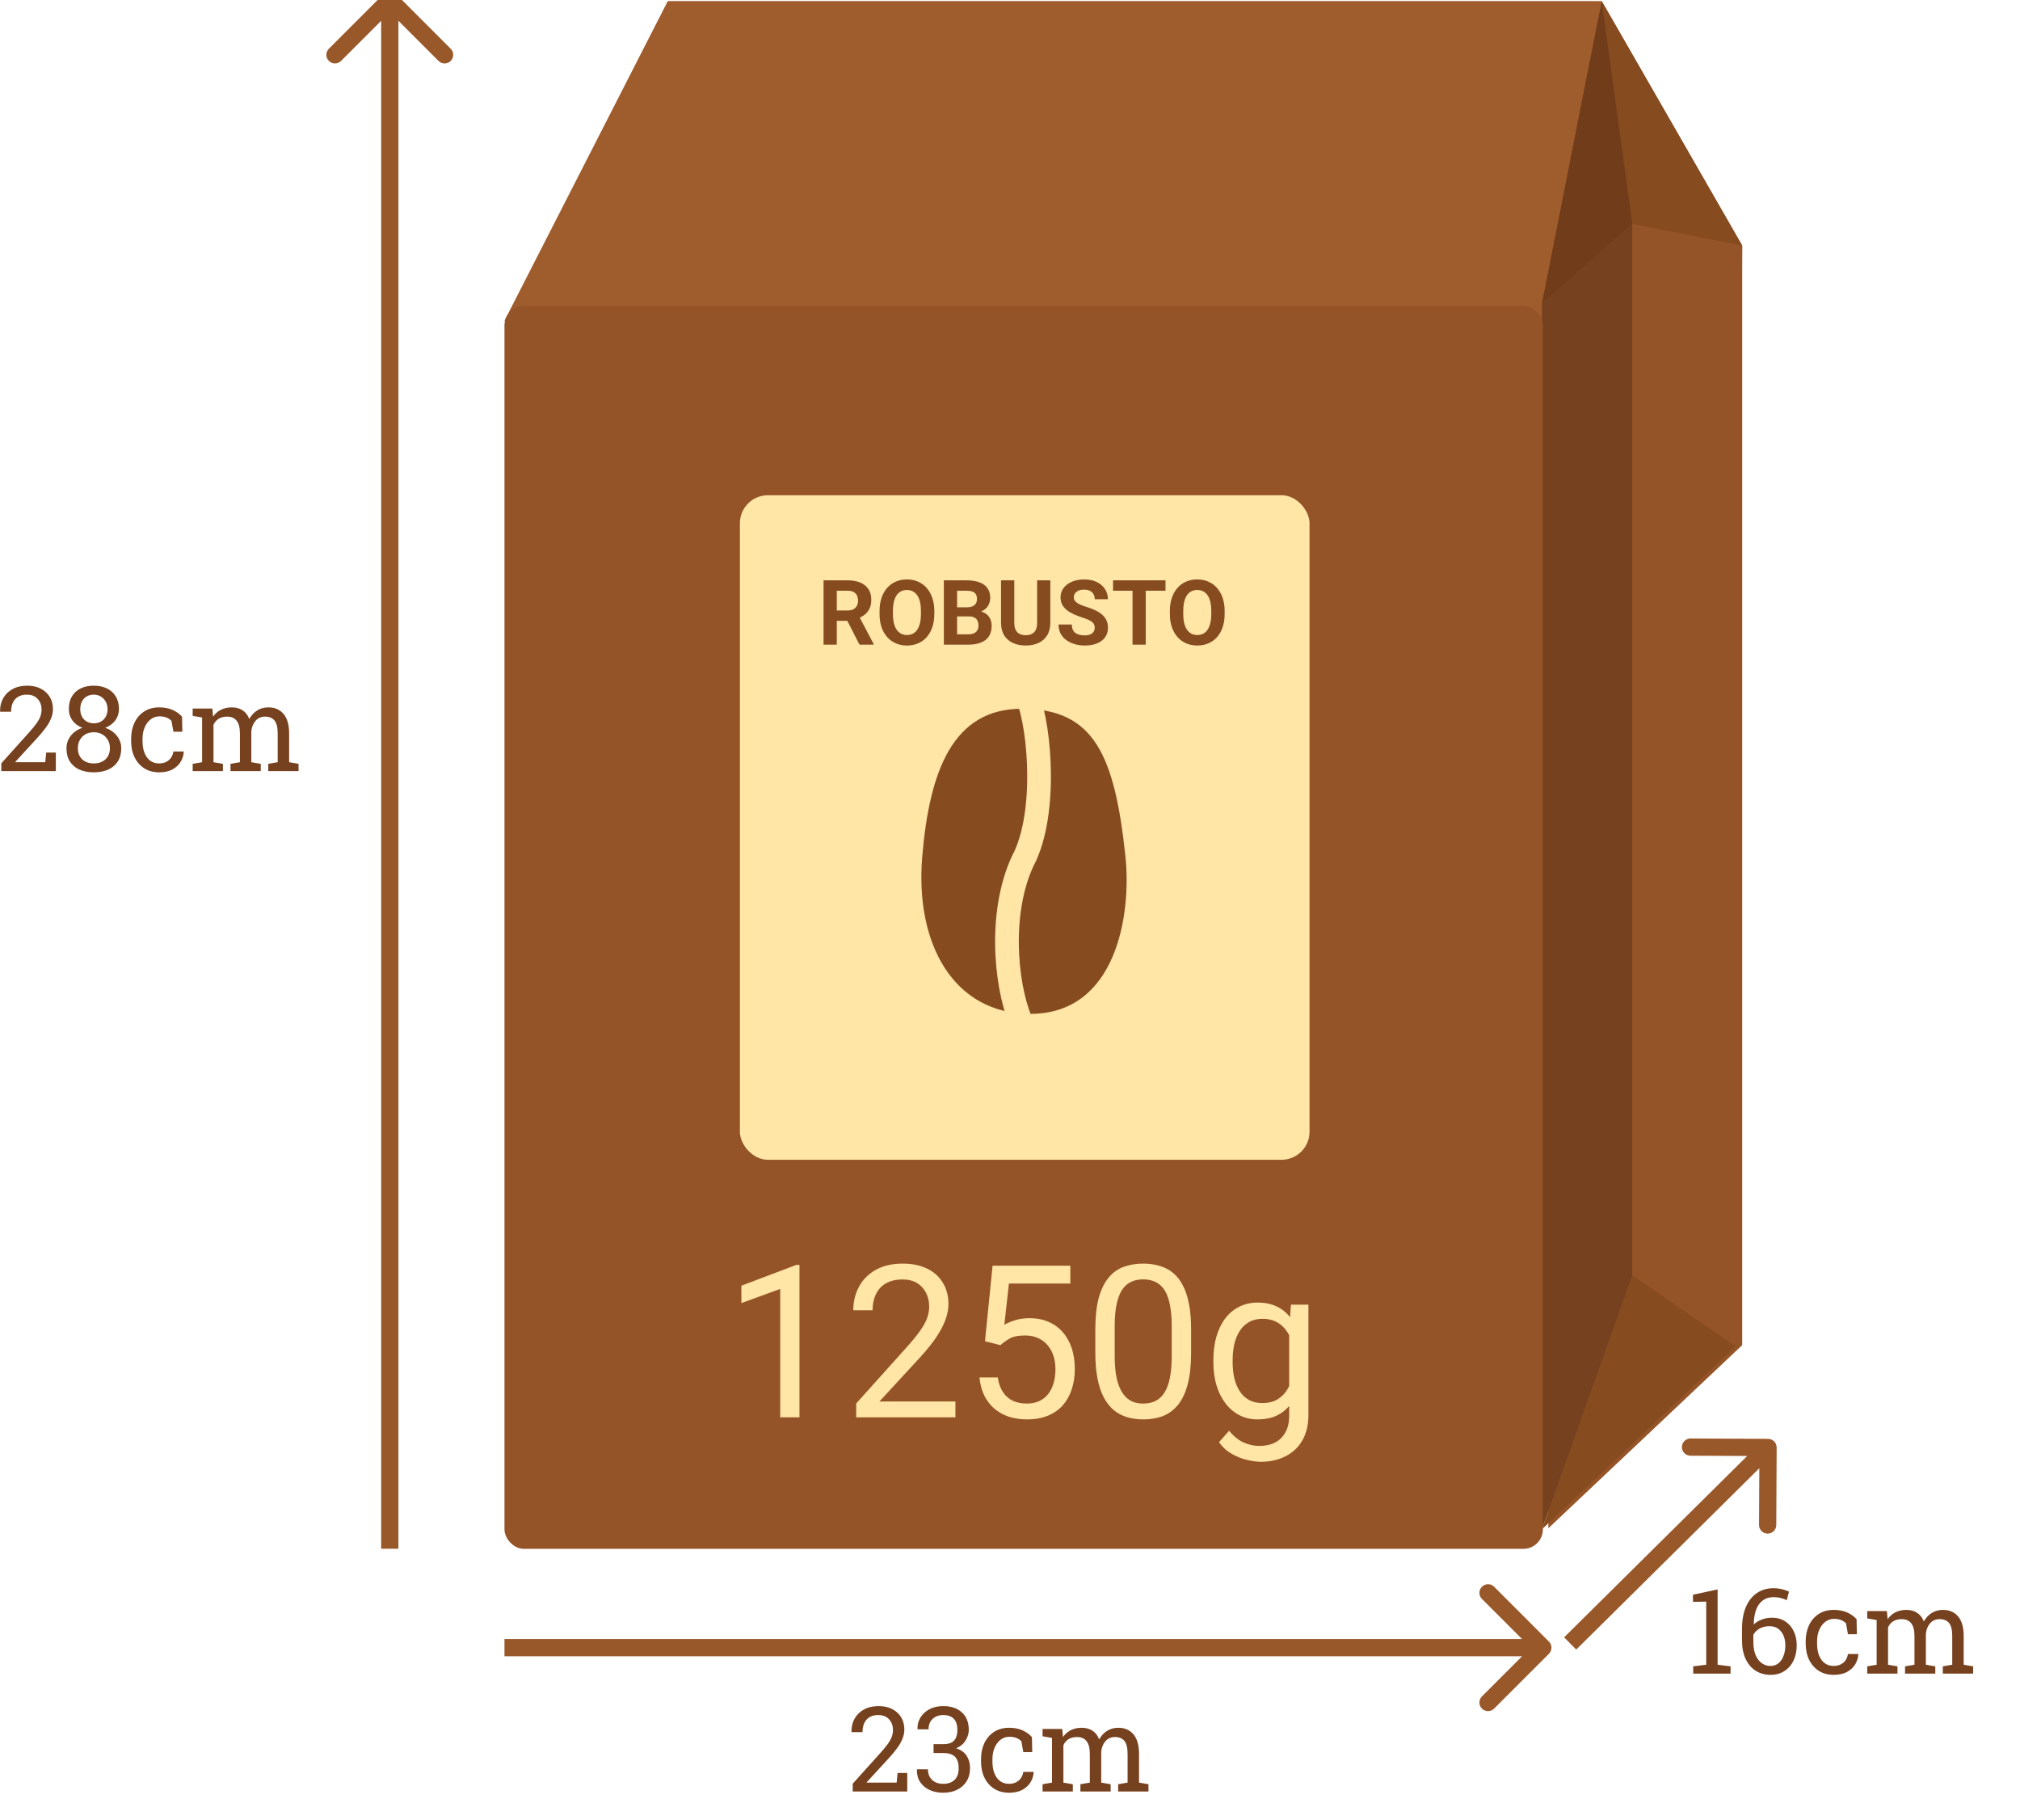 <svg width="938" height="845" viewBox="0 0 938 845" fill="none" xmlns="http://www.w3.org/2000/svg">
<path d="M743.76 0.5L809 114V624.5L719 709.5L716 141L743.76 0.5Z" fill="#955427"/>
<path d="M825 672.019C825.011 669.81 823.229 668.011 821.019 668L785.02 667.825C782.811 667.814 781.011 669.596 781 671.806C780.99 674.015 782.772 675.814 784.981 675.825L816.981 675.981L816.825 707.98C816.814 710.189 818.596 711.989 820.806 712C823.015 712.01 824.814 710.228 824.825 708.019L825 672.019ZM731.936 765.832L823.815 674.842L818.185 669.158L726.307 760.147L731.936 765.832Z" fill="#99582A"/>
<path d="M786.25 777V773.616L792.292 772.864V743.565L786.142 743.672V740.369L797.583 737.898V772.864L803.598 773.616V777H786.25ZM822.155 777.564C819.613 777.564 817.339 776.946 815.334 775.711C813.347 774.458 811.78 772.64 810.634 770.259C809.488 767.878 808.916 764.996 808.916 761.612V756.348C808.916 752.212 809.533 748.739 810.769 745.928C812.022 743.099 813.741 740.96 815.925 739.51C818.127 738.06 820.651 737.334 823.498 737.334C824.823 737.334 826.139 737.487 827.446 737.791C828.771 738.095 829.863 738.48 830.722 738.946L829.702 742.894C828.86 742.482 827.938 742.151 826.936 741.9C825.933 741.631 824.787 741.497 823.498 741.497C820.759 741.497 818.575 742.535 816.945 744.612C815.334 746.671 814.475 749.786 814.367 753.958L814.475 754.065C815.477 753.134 816.704 752.4 818.154 751.863C819.604 751.308 821.171 751.031 822.854 751.031C825.181 751.031 827.204 751.586 828.923 752.696C830.642 753.788 831.966 755.301 832.897 757.234C833.846 759.168 834.321 761.37 834.321 763.841C834.321 766.544 833.819 768.925 832.817 770.984C831.814 773.043 830.4 774.655 828.574 775.818C826.748 776.982 824.608 777.564 822.155 777.564ZM822.155 773.428C823.605 773.428 824.841 773.007 825.861 772.166C826.882 771.325 827.661 770.179 828.198 768.729C828.753 767.278 829.03 765.649 829.03 763.841C829.03 761.263 828.377 759.141 827.07 757.476C825.781 755.811 823.99 754.979 821.699 754.979C820.499 754.979 819.407 755.149 818.422 755.489C817.456 755.811 816.614 756.277 815.898 756.885C815.2 757.476 814.627 758.174 814.179 758.98V762.122C814.179 765.757 814.931 768.549 816.435 770.501C817.957 772.452 819.864 773.428 822.155 773.428ZM851.508 777.564C848.876 777.564 846.585 776.955 844.633 775.738C842.682 774.502 841.169 772.793 840.095 770.608C839.021 768.424 838.483 765.9 838.483 763.035V761.907C838.483 759.15 839.003 756.679 840.041 754.495C841.079 752.311 842.574 750.583 844.526 749.312C846.477 748.041 848.805 747.405 851.508 747.405C853.854 747.405 855.904 747.79 857.658 748.56C859.431 749.33 860.917 750.386 862.116 751.729L862.25 758.711H858.115L857.202 753.636C856.593 753.009 855.832 752.508 854.919 752.132C854.006 751.756 852.932 751.568 851.696 751.568C850.121 751.568 848.733 752.033 847.534 752.964C846.352 753.895 845.43 755.14 844.768 756.697C844.105 758.255 843.774 759.992 843.774 761.907V763.035C843.774 765.148 844.078 766.983 844.687 768.541C845.314 770.098 846.2 771.307 847.346 772.166C848.509 773.007 849.888 773.428 851.481 773.428C853.272 773.428 854.758 772.936 855.939 771.951C857.121 770.966 857.846 769.615 858.115 767.896H862.868L862.922 768.057C862.832 769.722 862.34 771.28 861.445 772.73C860.55 774.18 859.27 775.353 857.604 776.248C855.957 777.125 853.925 777.564 851.508 777.564ZM867.058 777V773.616L871.435 772.864V752.105L867.058 751.353V747.942H876.188L876.538 751.729C877.469 750.35 878.668 749.285 880.136 748.533C881.604 747.781 883.305 747.405 885.239 747.405C887.172 747.405 888.828 747.853 890.207 748.748C891.604 749.643 892.651 750.986 893.349 752.776C894.262 751.129 895.471 749.822 896.975 748.855C898.479 747.889 900.233 747.405 902.238 747.405C905.21 747.405 907.556 748.426 909.274 750.467C910.993 752.49 911.853 755.542 911.853 759.625V772.864L916.23 773.616V777H902.158V773.616L906.535 772.864V759.571C906.535 756.706 906.043 754.683 905.058 753.501C904.073 752.302 902.614 751.702 900.681 751.702C898.837 751.702 897.351 752.356 896.223 753.663C895.113 754.952 894.468 756.581 894.289 758.55V772.864L898.667 773.616V777H884.621V773.616L888.999 772.864V759.571C888.999 756.849 888.488 754.862 887.468 753.609C886.465 752.338 885.006 751.702 883.09 751.702C881.479 751.702 880.154 752.033 879.116 752.696C878.077 753.358 877.281 754.289 876.726 755.489V772.864L881.103 773.616V777H867.058Z" fill="#76411F"/>
<path d="M0.605 358V354.375L13.415 340.141C14.937 338.44 16.127 336.99 16.987 335.791C17.846 334.573 18.446 333.472 18.786 332.487C19.126 331.503 19.296 330.482 19.296 329.426C19.296 327.474 18.706 325.836 17.524 324.511C16.342 323.168 14.65 322.497 12.448 322.497C10.157 322.497 8.366 323.186 7.077 324.565C5.806 325.944 5.17 327.895 5.17 330.419H0.095L0.041 330.258C-0.013 328.002 0.462 325.979 1.464 324.189C2.467 322.381 3.917 320.957 5.815 319.919C7.731 318.863 10.004 318.334 12.636 318.334C15.107 318.334 17.229 318.809 19.001 319.758C20.791 320.689 22.17 321.969 23.137 323.598C24.104 325.227 24.587 327.098 24.587 329.211C24.587 330.643 24.3 332.067 23.727 333.481C23.172 334.895 22.349 336.346 21.257 337.832C20.183 339.318 18.885 340.884 17.363 342.531L7.077 353.73L7.131 353.864H21.015L21.445 349.379H25.93V358H0.605ZM43.601 358.564C41.04 358.564 38.802 358.143 36.887 357.302C34.989 356.442 33.512 355.189 32.456 353.542C31.399 351.877 30.871 349.836 30.871 347.419C30.871 345.217 31.534 343.274 32.858 341.591C34.183 339.908 35.974 338.673 38.23 337.885C36.278 337.133 34.747 335.996 33.637 334.475C32.527 332.935 31.972 331.145 31.972 329.104C31.972 326.812 32.456 324.869 33.422 323.276C34.389 321.665 35.741 320.438 37.477 319.597C39.214 318.755 41.237 318.334 43.547 318.334C45.839 318.334 47.862 318.755 49.616 319.597C51.371 320.438 52.74 321.665 53.725 323.276C54.728 324.869 55.229 326.812 55.229 329.104C55.229 331.145 54.656 332.935 53.51 334.475C52.364 335.996 50.816 337.133 48.864 337.885C51.12 338.673 52.919 339.908 54.262 341.591C55.623 343.274 56.303 345.217 56.303 347.419C56.303 349.836 55.766 351.877 54.692 353.542C53.618 355.189 52.123 356.442 50.207 357.302C48.309 358.143 46.107 358.564 43.601 358.564ZM43.601 354.428C45.069 354.428 46.358 354.142 47.468 353.569C48.596 352.996 49.473 352.181 50.1 351.125C50.726 350.051 51.04 348.78 51.04 347.312C51.04 345.879 50.717 344.608 50.073 343.498C49.428 342.388 48.542 341.52 47.414 340.893C46.286 340.266 44.997 339.953 43.547 339.953C42.097 339.953 40.817 340.266 39.706 340.893C38.596 341.52 37.728 342.388 37.102 343.498C36.475 344.59 36.162 345.861 36.162 347.312C36.162 349.532 36.833 351.277 38.176 352.548C39.536 353.802 41.345 354.428 43.601 354.428ZM43.601 335.791C44.836 335.791 45.928 335.522 46.877 334.985C47.844 334.43 48.596 333.66 49.133 332.675C49.67 331.691 49.938 330.536 49.938 329.211C49.938 327.922 49.661 326.776 49.106 325.773C48.551 324.753 47.79 323.956 46.823 323.383C45.874 322.792 44.782 322.497 43.547 322.497C41.667 322.497 40.145 323.115 38.981 324.35C37.836 325.568 37.263 327.188 37.263 329.211C37.263 331.198 37.845 332.792 39.008 333.991C40.172 335.191 41.703 335.791 43.601 335.791ZM73.92 358.564C71.289 358.564 68.997 357.955 67.045 356.738C65.094 355.502 63.581 353.793 62.507 351.608C61.433 349.424 60.895 346.9 60.895 344.035V342.907C60.895 340.15 61.415 337.679 62.453 335.495C63.492 333.311 64.987 331.583 66.938 330.312C68.889 329.041 71.217 328.405 73.92 328.405C76.266 328.405 78.316 328.79 80.07 329.56C81.843 330.33 83.329 331.386 84.528 332.729L84.663 339.711H80.527L79.614 334.636C79.005 334.009 78.244 333.508 77.331 333.132C76.418 332.756 75.344 332.568 74.108 332.568C72.533 332.568 71.145 333.033 69.946 333.964C68.764 334.895 67.842 336.14 67.18 337.697C66.517 339.255 66.186 340.992 66.186 342.907V344.035C66.186 346.148 66.49 347.983 67.099 349.541C67.726 351.098 68.612 352.307 69.758 353.166C70.921 354.007 72.3 354.428 73.894 354.428C75.684 354.428 77.17 353.936 78.352 352.951C79.533 351.966 80.258 350.615 80.527 348.896H85.28L85.334 349.057C85.245 350.722 84.752 352.28 83.857 353.73C82.962 355.18 81.682 356.353 80.017 357.248C78.37 358.125 76.337 358.564 73.92 358.564ZM89.47 358V354.616L93.847 353.864V333.105L89.47 332.353V328.942H98.601L98.95 332.729C99.881 331.35 101.08 330.285 102.548 329.533C104.016 328.781 105.717 328.405 107.651 328.405C109.584 328.405 111.241 328.853 112.619 329.748C114.016 330.643 115.063 331.986 115.761 333.776C116.674 332.129 117.883 330.822 119.387 329.855C120.891 328.889 122.645 328.405 124.65 328.405C127.622 328.405 129.968 329.426 131.687 331.467C133.405 333.49 134.265 336.542 134.265 340.625V353.864L138.642 354.616V358H124.57V354.616L128.947 353.864V340.571C128.947 337.706 128.455 335.683 127.47 334.501C126.486 333.302 125.026 332.702 123.093 332.702C121.249 332.702 119.763 333.356 118.635 334.663C117.525 335.952 116.88 337.581 116.701 339.55V353.864L121.079 354.616V358H107.033V354.616L111.411 353.864V340.571C111.411 337.849 110.9 335.862 109.88 334.609C108.877 333.338 107.418 332.702 105.502 332.702C103.891 332.702 102.566 333.033 101.528 333.696C100.489 334.358 99.693 335.289 99.138 336.489V353.864L103.515 354.616V358H89.47Z" fill="#76411F"/>
<path d="M395.96 831.729V828.104L408.77 813.87C410.292 812.169 411.482 810.719 412.342 809.52C413.201 808.302 413.801 807.201 414.141 806.216C414.481 805.232 414.651 804.211 414.651 803.155C414.651 801.203 414.061 799.565 412.879 798.24C411.697 796.897 410.005 796.226 407.803 796.226C405.512 796.226 403.721 796.915 402.432 798.294C401.161 799.673 400.525 801.624 400.525 804.148H395.45L395.396 803.987C395.342 801.731 395.817 799.708 396.819 797.918C397.822 796.11 399.272 794.686 401.17 793.648C403.086 792.592 405.359 792.063 407.991 792.063C410.462 792.063 412.583 792.538 414.356 793.487C416.146 794.418 417.525 795.698 418.492 797.327C419.458 798.956 419.942 800.827 419.942 802.94C419.942 804.372 419.655 805.796 419.083 807.21C418.528 808.624 417.704 810.075 416.612 811.561C415.538 813.047 414.24 814.613 412.718 816.26L402.432 827.459L402.486 827.593H416.37L416.8 823.108H421.285V831.729H395.96ZM437.989 832.293C435.608 832.293 433.486 831.863 431.624 831.004C429.762 830.127 428.303 828.891 427.247 827.298C426.208 825.687 425.716 823.78 425.77 821.578L425.85 821.417H430.899C430.899 822.795 431.185 823.986 431.758 824.988C432.331 825.991 433.146 826.77 434.202 827.325C435.258 827.88 436.521 828.157 437.989 828.157C440.227 828.157 441.981 827.549 443.252 826.331C444.524 825.114 445.159 823.314 445.159 820.933C445.159 818.516 444.595 816.735 443.467 815.589C442.339 814.443 440.558 813.87 438.123 813.87H433.504V809.734H438.123C439.681 809.734 440.934 809.475 441.883 808.956C442.832 808.418 443.512 807.658 443.924 806.673C444.354 805.67 444.568 804.471 444.568 803.074C444.568 800.836 444.013 799.135 442.903 797.972C441.793 796.808 440.155 796.226 437.989 796.226C436.61 796.226 435.411 796.504 434.39 797.059C433.37 797.596 432.573 798.366 432 799.368C431.445 800.353 431.167 801.517 431.167 802.859H426.092L426.038 802.698C425.984 800.729 426.45 798.938 427.435 797.327C428.437 795.716 429.843 794.436 431.651 793.487C433.477 792.538 435.59 792.063 437.989 792.063C441.605 792.063 444.488 793.03 446.636 794.964C448.785 796.88 449.859 799.619 449.859 803.182C449.859 804.793 449.367 806.404 448.382 808.016C447.415 809.609 445.956 810.826 444.004 811.668C446.35 812.438 448.006 813.646 448.973 815.293C449.957 816.941 450.45 818.785 450.45 820.826C450.45 823.207 449.913 825.257 448.838 826.976C447.782 828.676 446.314 829.992 444.434 830.923C442.554 831.836 440.406 832.293 437.989 832.293ZM468.577 832.293C465.945 832.293 463.654 831.684 461.702 830.467C459.751 829.231 458.238 827.522 457.164 825.337C456.089 823.153 455.552 820.629 455.552 817.764V816.636C455.552 813.879 456.071 811.408 457.11 809.224C458.148 807.04 459.643 805.312 461.595 804.041C463.546 802.77 465.874 802.134 468.577 802.134C470.923 802.134 472.972 802.519 474.727 803.289C476.5 804.059 477.986 805.115 479.185 806.458L479.319 813.44H475.184L474.271 808.365C473.662 807.738 472.901 807.237 471.988 806.861C471.075 806.485 470 806.297 468.765 806.297C467.19 806.297 465.802 806.762 464.603 807.693C463.421 808.624 462.499 809.869 461.836 811.426C461.174 812.984 460.843 814.721 460.843 816.636V817.764C460.843 819.877 461.147 821.712 461.756 823.27C462.382 824.827 463.269 826.036 464.415 826.895C465.578 827.736 466.957 828.157 468.55 828.157C470.341 828.157 471.827 827.665 473.008 826.68C474.19 825.695 474.915 824.344 475.184 822.625H479.937L479.991 822.786C479.901 824.451 479.409 826.009 478.514 827.459C477.618 828.909 476.338 830.082 474.673 830.977C473.026 831.854 470.994 832.293 468.577 832.293ZM484.126 831.729V828.345L488.504 827.593V806.834L484.126 806.082V802.671H493.257L493.606 806.458C494.537 805.079 495.737 804.014 497.205 803.262C498.673 802.51 500.374 802.134 502.308 802.134C504.241 802.134 505.897 802.582 507.276 803.477C508.672 804.372 509.72 805.715 510.418 807.505C511.331 805.858 512.54 804.551 514.043 803.584C515.547 802.618 517.302 802.134 519.307 802.134C522.279 802.134 524.625 803.155 526.343 805.196C528.062 807.219 528.921 810.271 528.921 814.354V827.593L533.299 828.345V831.729H519.227V828.345L523.604 827.593V814.3C523.604 811.435 523.112 809.412 522.127 808.23C521.142 807.031 519.683 806.431 517.75 806.431C515.905 806.431 514.419 807.085 513.292 808.392C512.181 809.681 511.537 811.31 511.358 813.279V827.593L515.735 828.345V831.729H501.69V828.345L506.067 827.593V814.3C506.067 811.578 505.557 809.591 504.537 808.338C503.534 807.067 502.075 806.431 500.159 806.431C498.548 806.431 497.223 806.762 496.185 807.425C495.146 808.087 494.349 809.018 493.794 810.218V827.593L498.172 828.345V831.729H484.126Z" fill="#76411F"/>
<path d="M719.261 767.771C720.823 766.208 720.823 763.676 719.261 762.114L693.805 736.658C692.243 735.096 689.711 735.096 688.148 736.658C686.586 738.22 686.586 740.753 688.148 742.315L710.776 764.942L688.148 787.57C686.586 789.132 686.586 791.664 688.148 793.226C689.711 794.789 692.243 794.789 693.805 793.226L719.261 767.771ZM234.256 768.942H716.433V760.942H234.256V768.942Z" fill="#99582A"/>
<path d="M310.098 0.488H743.763L716.433 152.305L234.256 148.894L310.098 0.488Z" fill="#9F5C2D"/>
<path d="M758 592L806 625L716 710L758 592Z" fill="#874B20"/>
<path d="M758 104V592L716 710V141L758 104Z" fill="#76411F"/>
<path d="M809 114L806 625L758 592V104L809 114Z" fill="#955427"/>
<path d="M743.763 0.488L809 114L758 104L743.763 0.488Z" fill="#874B20"/>
<rect x="234.256" y="142.054" width="482.177" height="577.002" rx="9" fill="#955427"/>
<path d="M743.762 0.488L758 104L716 141L743.762 0.488Z" fill="#76411F"/>
<path d="M743.76 0.5L758 104L716 141L743.76 0.5Z" fill="#6A3513" fill-opacity="0.39"/>
<rect x="343.575" y="229.922" width="264.514" height="308.515" rx="13" fill="#FFE6A7"/>
<path d="M522.614 397.709C525.401 424.055 518.685 470.701 478.43 470.701C442.761 470.701 424.855 438.132 428.242 397.709C431.629 357.287 442.762 329.038 474.518 329.038C507.843 329.038 517.59 350.214 522.614 397.709Z" fill="#874B20"/>
<path d="M476.156 321.582C482.127 332 486.785 373.672 476.156 397.251C463.497 421.376 466.721 456.834 473.955 474.015" stroke="#FFE6A7" stroke-width="11" stroke-linecap="round"/>
<path d="M382.419 269.421H393.555C395.838 269.421 397.8 269.763 399.44 270.446C401.095 271.13 402.366 272.142 403.255 273.481C404.144 274.821 404.588 276.469 404.588 278.424C404.588 280.023 404.314 281.397 403.768 282.546C403.234 283.681 402.476 284.631 401.491 285.396C400.521 286.148 399.379 286.75 398.066 287.201L396.118 288.227H386.438L386.397 283.428H393.596C394.676 283.428 395.571 283.236 396.282 282.854C396.993 282.471 397.526 281.938 397.882 281.254C398.251 280.57 398.436 279.777 398.436 278.875C398.436 277.918 398.258 277.091 397.902 276.394C397.547 275.696 397.007 275.163 396.282 274.794C395.558 274.425 394.648 274.24 393.555 274.24H388.571V299.28H382.419V269.421ZM399.112 299.28L392.304 285.971L398.805 285.93L405.695 298.993V299.28H399.112ZM433.853 283.653V285.068C433.853 287.338 433.545 289.375 432.93 291.18C432.314 292.984 431.446 294.522 430.325 295.794C429.204 297.052 427.864 298.016 426.306 298.686C424.761 299.355 423.045 299.69 421.158 299.69C419.285 299.69 417.569 299.355 416.011 298.686C414.466 298.016 413.126 297.052 411.991 295.794C410.856 294.522 409.975 292.984 409.346 291.18C408.73 289.375 408.423 287.338 408.423 285.068V283.653C408.423 281.37 408.73 279.333 409.346 277.542C409.961 275.737 410.829 274.199 411.95 272.928C413.085 271.656 414.425 270.686 415.97 270.016C417.528 269.346 419.244 269.011 421.117 269.011C423.004 269.011 424.72 269.346 426.265 270.016C427.823 270.686 429.163 271.656 430.284 272.928C431.419 274.199 432.294 275.737 432.909 277.542C433.538 279.333 433.853 281.37 433.853 283.653ZM427.639 285.068V283.612C427.639 282.026 427.495 280.632 427.208 279.429C426.921 278.226 426.497 277.214 425.937 276.394C425.376 275.573 424.692 274.958 423.886 274.548C423.079 274.124 422.156 273.912 421.117 273.912C420.078 273.912 419.155 274.124 418.349 274.548C417.556 274.958 416.879 275.573 416.318 276.394C415.771 277.214 415.354 278.226 415.067 279.429C414.78 280.632 414.637 282.026 414.637 283.612V285.068C414.637 286.641 414.78 288.035 415.067 289.252C415.354 290.455 415.778 291.474 416.339 292.308C416.899 293.128 417.583 293.75 418.39 294.174C419.196 294.598 420.119 294.81 421.158 294.81C422.197 294.81 423.12 294.598 423.927 294.174C424.733 293.75 425.41 293.128 425.957 292.308C426.504 291.474 426.921 290.455 427.208 289.252C427.495 288.035 427.639 286.641 427.639 285.068ZM449.972 286.176H442.302L442.261 281.951H448.7C449.835 281.951 450.765 281.808 451.489 281.521C452.214 281.22 452.754 280.789 453.109 280.229C453.479 279.654 453.663 278.957 453.663 278.137C453.663 277.207 453.485 276.455 453.13 275.881C452.788 275.307 452.248 274.89 451.51 274.63C450.785 274.37 449.849 274.24 448.7 274.24H444.435V299.28H438.282V269.421H448.7C450.437 269.421 451.988 269.585 453.355 269.913C454.736 270.241 455.905 270.74 456.862 271.41C457.819 272.08 458.551 272.928 459.057 273.953C459.562 274.965 459.815 276.168 459.815 277.562C459.815 278.793 459.535 279.928 458.975 280.967C458.428 282.006 457.56 282.854 456.37 283.51C455.194 284.166 453.656 284.528 451.756 284.597L449.972 286.176ZM449.705 299.28H440.62L443.02 294.481H449.705C450.785 294.481 451.667 294.311 452.351 293.969C453.034 293.613 453.54 293.135 453.868 292.533C454.196 291.932 454.36 291.241 454.36 290.462C454.36 289.587 454.21 288.828 453.909 288.186C453.622 287.543 453.157 287.051 452.515 286.709C451.872 286.354 451.024 286.176 449.972 286.176H444.045L444.086 281.951H451.469L452.884 283.612C454.702 283.585 456.165 283.906 457.272 284.576C458.394 285.232 459.207 286.087 459.713 287.14C460.232 288.192 460.492 289.32 460.492 290.523C460.492 292.438 460.075 294.051 459.241 295.363C458.407 296.662 457.184 297.64 455.57 298.296C453.971 298.952 452.016 299.28 449.705 299.28ZM481.595 269.421H487.727V289.149C487.727 291.446 487.234 293.381 486.25 294.953C485.279 296.525 483.933 297.708 482.21 298.501C480.501 299.294 478.532 299.69 476.304 299.69C474.075 299.69 472.093 299.294 470.356 298.501C468.634 297.708 467.28 296.525 466.296 294.953C465.325 293.381 464.84 291.446 464.84 289.149V269.421H470.992V289.149C470.992 290.489 471.204 291.583 471.628 292.431C472.052 293.278 472.66 293.9 473.453 294.297C474.26 294.693 475.21 294.892 476.304 294.892C477.425 294.892 478.375 294.693 479.154 294.297C479.947 293.9 480.549 293.278 480.959 292.431C481.383 291.583 481.595 290.489 481.595 289.149V269.421ZM508.337 291.467C508.337 290.934 508.255 290.455 508.091 290.031C507.94 289.594 507.653 289.197 507.229 288.842C506.806 288.473 506.211 288.11 505.445 287.755C504.68 287.399 503.688 287.03 502.472 286.647C501.118 286.21 499.833 285.718 498.616 285.171C497.413 284.624 496.347 283.988 495.417 283.264C494.501 282.525 493.776 281.671 493.243 280.7C492.724 279.729 492.464 278.602 492.464 277.316C492.464 276.072 492.737 274.944 493.284 273.933C493.831 272.907 494.597 272.032 495.581 271.308C496.565 270.569 497.728 270.002 499.067 269.605C500.421 269.209 501.904 269.011 503.518 269.011C505.719 269.011 507.64 269.407 509.28 270.2C510.921 270.993 512.192 272.08 513.095 273.461C514.011 274.842 514.469 276.421 514.469 278.198H508.357C508.357 277.323 508.173 276.558 507.804 275.901C507.448 275.231 506.901 274.705 506.163 274.322C505.438 273.939 504.522 273.748 503.415 273.748C502.349 273.748 501.46 273.912 500.749 274.24C500.038 274.555 499.505 274.985 499.149 275.532C498.794 276.065 498.616 276.667 498.616 277.337C498.616 277.843 498.739 278.301 498.985 278.711C499.245 279.121 499.628 279.504 500.134 279.859C500.64 280.215 501.262 280.55 502 280.864C502.738 281.179 503.593 281.486 504.563 281.787C506.19 282.279 507.619 282.833 508.85 283.448C510.094 284.063 511.133 284.754 511.967 285.52C512.801 286.285 513.43 287.153 513.854 288.124C514.277 289.095 514.489 290.195 514.489 291.426C514.489 292.725 514.236 293.887 513.73 294.912C513.225 295.938 512.493 296.806 511.536 297.517C510.579 298.228 509.438 298.768 508.111 299.137C506.785 299.506 505.302 299.69 503.661 299.69C502.185 299.69 500.729 299.499 499.293 299.116C497.857 298.72 496.552 298.125 495.376 297.332C494.214 296.539 493.284 295.527 492.587 294.297C491.89 293.066 491.541 291.61 491.541 289.929H497.714C497.714 290.858 497.857 291.645 498.145 292.287C498.432 292.93 498.835 293.449 499.354 293.846C499.888 294.242 500.517 294.529 501.241 294.707C501.979 294.885 502.786 294.974 503.661 294.974C504.728 294.974 505.603 294.823 506.286 294.522C506.983 294.222 507.496 293.805 507.824 293.271C508.166 292.738 508.337 292.137 508.337 291.467ZM532.023 269.421V299.28H525.892V269.421H532.023ZM541.211 269.421V274.24H516.848V269.421H541.211ZM568.671 283.653V285.068C568.671 287.338 568.363 289.375 567.748 291.18C567.133 292.984 566.265 294.522 565.144 295.794C564.022 297.052 562.683 298.016 561.124 298.686C559.579 299.355 557.863 299.69 555.977 299.69C554.104 299.69 552.388 299.355 550.829 298.686C549.284 298.016 547.944 297.052 546.81 295.794C545.675 294.522 544.793 292.984 544.164 291.18C543.549 289.375 543.241 287.338 543.241 285.068V283.653C543.241 281.37 543.549 279.333 544.164 277.542C544.779 275.737 545.647 274.199 546.769 272.928C547.903 271.656 549.243 270.686 550.788 270.016C552.347 269.346 554.062 269.011 555.936 269.011C557.822 269.011 559.538 269.346 561.083 270.016C562.642 270.686 563.981 271.656 565.103 272.928C566.237 274.199 567.112 275.737 567.728 277.542C568.356 279.333 568.671 281.37 568.671 283.653ZM562.457 285.068V283.612C562.457 282.026 562.313 280.632 562.026 279.429C561.739 278.226 561.315 277.214 560.755 276.394C560.194 275.573 559.511 274.958 558.704 274.548C557.897 274.124 556.975 273.912 555.936 273.912C554.896 273.912 553.974 274.124 553.167 274.548C552.374 274.958 551.697 275.573 551.137 276.394C550.59 277.214 550.173 278.226 549.886 279.429C549.599 280.632 549.455 282.026 549.455 283.612V285.068C549.455 286.641 549.599 288.035 549.886 289.252C550.173 290.455 550.597 291.474 551.157 292.308C551.718 293.128 552.401 293.75 553.208 294.174C554.015 294.598 554.938 294.81 555.977 294.81C557.016 294.81 557.938 294.598 558.745 294.174C559.552 293.75 560.229 293.128 560.775 292.308C561.322 291.474 561.739 290.455 562.026 289.252C562.313 288.035 562.457 286.641 562.457 285.068Z" fill="#874B20"/>
<path d="M371.24 587.23V658H362.297V598.397L344.266 604.971V596.898L369.838 587.23H371.24ZM443.653 650.652V658H397.585V651.571L420.643 625.902C423.479 622.744 425.67 620.069 427.217 617.878C428.796 615.654 429.892 613.672 430.504 611.932C431.149 610.16 431.471 608.355 431.471 606.518C431.471 604.198 430.988 602.103 430.021 600.234C429.086 598.333 427.701 596.818 425.864 595.69C424.027 594.562 421.803 593.998 419.193 593.998C416.067 593.998 413.457 594.61 411.362 595.835C409.299 597.027 407.752 598.703 406.721 600.862C405.69 603.021 405.174 605.503 405.174 608.307H396.231C396.231 604.343 397.102 600.717 398.842 597.43C400.582 594.143 403.16 591.533 406.576 589.599C409.992 587.633 414.198 586.65 419.193 586.65C423.64 586.65 427.443 587.44 430.601 589.019C433.759 590.566 436.176 592.757 437.852 595.593C439.56 598.397 440.414 601.684 440.414 605.455C440.414 607.517 440.06 609.612 439.351 611.739C438.674 613.833 437.723 615.928 436.499 618.023C435.306 620.118 433.904 622.18 432.293 624.21C430.714 626.241 429.022 628.239 427.217 630.205L408.365 650.652H443.653ZM464.536 624.5L457.381 622.664L460.91 587.617H497.02V595.883H468.5L466.373 615.026C467.662 614.285 469.289 613.592 471.255 612.947C473.253 612.303 475.541 611.98 478.119 611.98C481.374 611.98 484.291 612.544 486.869 613.672C489.447 614.768 491.638 616.347 493.443 618.41C495.28 620.472 496.682 622.954 497.648 625.854C498.615 628.754 499.099 631.993 499.099 635.57C499.099 638.954 498.631 642.064 497.697 644.9C496.794 647.736 495.425 650.217 493.588 652.344C491.751 654.439 489.431 656.066 486.627 657.227C483.855 658.387 480.584 658.967 476.814 658.967C473.978 658.967 471.287 658.58 468.741 657.807C466.228 657.001 463.972 655.792 461.974 654.181C460.008 652.538 458.396 650.507 457.14 648.09C455.915 645.641 455.142 642.773 454.819 639.486H463.327C463.714 642.128 464.487 644.352 465.647 646.157C466.808 647.961 468.322 649.331 470.191 650.266C472.093 651.168 474.3 651.619 476.814 651.619C478.941 651.619 480.826 651.249 482.47 650.507C484.113 649.766 485.499 648.703 486.627 647.317C487.755 645.931 488.609 644.255 489.189 642.29C489.801 640.324 490.107 638.116 490.107 635.667C490.107 633.443 489.801 631.381 489.189 629.479C488.577 627.578 487.658 625.918 486.434 624.5C485.241 623.083 483.775 621.987 482.035 621.213C480.294 620.408 478.296 620.005 476.041 620.005C473.043 620.005 470.771 620.408 469.225 621.213C467.71 622.019 466.147 623.115 464.536 624.5ZM553.094 617.201V627.933C553.094 633.701 552.579 638.567 551.547 642.531C550.516 646.495 549.034 649.686 547.1 652.103C545.167 654.52 542.83 656.276 540.091 657.372C537.384 658.435 534.322 658.967 530.906 658.967C528.199 658.967 525.702 658.628 523.414 657.952C521.125 657.275 519.063 656.195 517.226 654.713C515.421 653.198 513.875 651.232 512.585 648.815C511.296 646.398 510.313 643.466 509.637 640.018C508.96 636.569 508.622 632.541 508.622 627.933V617.201C508.622 611.433 509.137 606.599 510.168 602.699C511.232 598.8 512.73 595.674 514.664 593.321C516.598 590.937 518.918 589.229 521.625 588.197C524.364 587.166 527.426 586.65 530.81 586.65C533.549 586.65 536.062 586.989 538.351 587.666C540.671 588.31 542.733 589.357 544.538 590.808C546.343 592.226 547.874 594.127 549.13 596.512C550.419 598.864 551.402 601.749 552.079 605.165C552.756 608.581 553.094 612.593 553.094 617.201ZM544.103 629.383V615.703C544.103 612.544 543.91 609.773 543.523 607.388C543.168 604.971 542.637 602.909 541.928 601.201C541.219 599.493 540.316 598.107 539.221 597.043C538.157 595.98 536.917 595.207 535.499 594.723C534.113 594.208 532.55 593.95 530.81 593.95C528.683 593.95 526.797 594.353 525.154 595.158C523.51 595.932 522.125 597.172 520.997 598.88C519.901 600.588 519.063 602.828 518.483 605.6C517.903 608.371 517.613 611.739 517.613 615.703V629.383C517.613 632.541 517.79 635.329 518.145 637.746C518.531 640.163 519.095 642.257 519.836 644.03C520.578 645.77 521.48 647.204 522.543 648.332C523.607 649.46 524.832 650.298 526.217 650.846C527.635 651.361 529.198 651.619 530.906 651.619C533.098 651.619 535.015 651.2 536.659 650.362C538.302 649.524 539.672 648.219 540.768 646.447C541.896 644.642 542.733 642.338 543.281 639.534C543.829 636.698 544.103 633.314 544.103 629.383ZM599.452 605.696H607.573V656.888C607.573 661.497 606.639 665.428 604.77 668.683C602.9 671.938 600.29 674.403 596.938 676.079C593.619 677.787 589.784 678.641 585.434 678.641C583.629 678.641 581.502 678.351 579.053 677.771C576.636 677.223 574.251 676.272 571.898 674.919C569.578 673.598 567.628 671.809 566.049 669.553L570.738 664.236C572.93 666.878 575.218 668.715 577.603 669.747C580.02 670.778 582.404 671.293 584.757 671.293C587.593 671.293 590.042 670.762 592.104 669.698C594.167 668.635 595.762 667.056 596.89 664.961C598.05 662.898 598.63 660.353 598.63 657.323V617.201L599.452 605.696ZM563.439 632.428V631.413C563.439 627.417 563.906 623.792 564.841 620.537C565.808 617.25 567.177 614.43 568.95 612.077C570.754 609.725 572.93 607.92 575.476 606.663C578.021 605.374 580.89 604.729 584.08 604.729C587.367 604.729 590.235 605.31 592.685 606.47C595.166 607.598 597.261 609.257 598.969 611.449C600.709 613.608 602.079 616.218 603.078 619.28C604.077 622.341 604.77 625.806 605.156 629.673V634.12C604.802 637.955 604.109 641.403 603.078 644.465C602.079 647.526 600.709 650.137 598.969 652.296C597.261 654.455 595.166 656.115 592.685 657.275C590.203 658.403 587.303 658.967 583.983 658.967C580.857 658.967 578.021 658.306 575.476 656.985C572.962 655.664 570.803 653.811 568.998 651.426C567.193 649.041 565.808 646.237 564.841 643.015C563.906 639.76 563.439 636.231 563.439 632.428ZM572.382 631.413V632.428C572.382 635.039 572.64 637.488 573.155 639.776C573.703 642.064 574.525 644.078 575.621 645.818C576.749 647.559 578.183 648.928 579.923 649.927C581.663 650.894 583.742 651.377 586.159 651.377C589.124 651.377 591.573 650.749 593.506 649.492C595.44 648.235 596.971 646.576 598.099 644.513C599.259 642.451 600.161 640.211 600.806 637.794V626.144C600.451 624.372 599.903 622.664 599.162 621.02C598.453 619.344 597.519 617.862 596.358 616.573C595.23 615.251 593.829 614.204 592.153 613.431C590.477 612.657 588.511 612.271 586.255 612.271C583.806 612.271 581.695 612.786 579.923 613.817C578.183 614.816 576.749 616.202 575.621 617.975C574.525 619.715 573.703 621.745 573.155 624.065C572.64 626.354 572.382 628.803 572.382 631.413Z" fill="#FFE6A7"/>
<path d="M183.828 -2.828C182.266 -4.391 179.734 -4.391 178.172 -2.828L152.716 22.627C151.154 24.189 151.154 26.722 152.716 28.284C154.278 29.846 156.811 29.846 158.373 28.284L181 5.657L203.627 28.284C205.19 29.846 207.722 29.846 209.284 28.284C210.846 26.722 210.846 24.189 209.284 22.627L183.828 -2.828ZM185 719L185 1.74846e-07L177 -1.74846e-07L177 719L185 719Z" fill="#99582A"/>
</svg>
